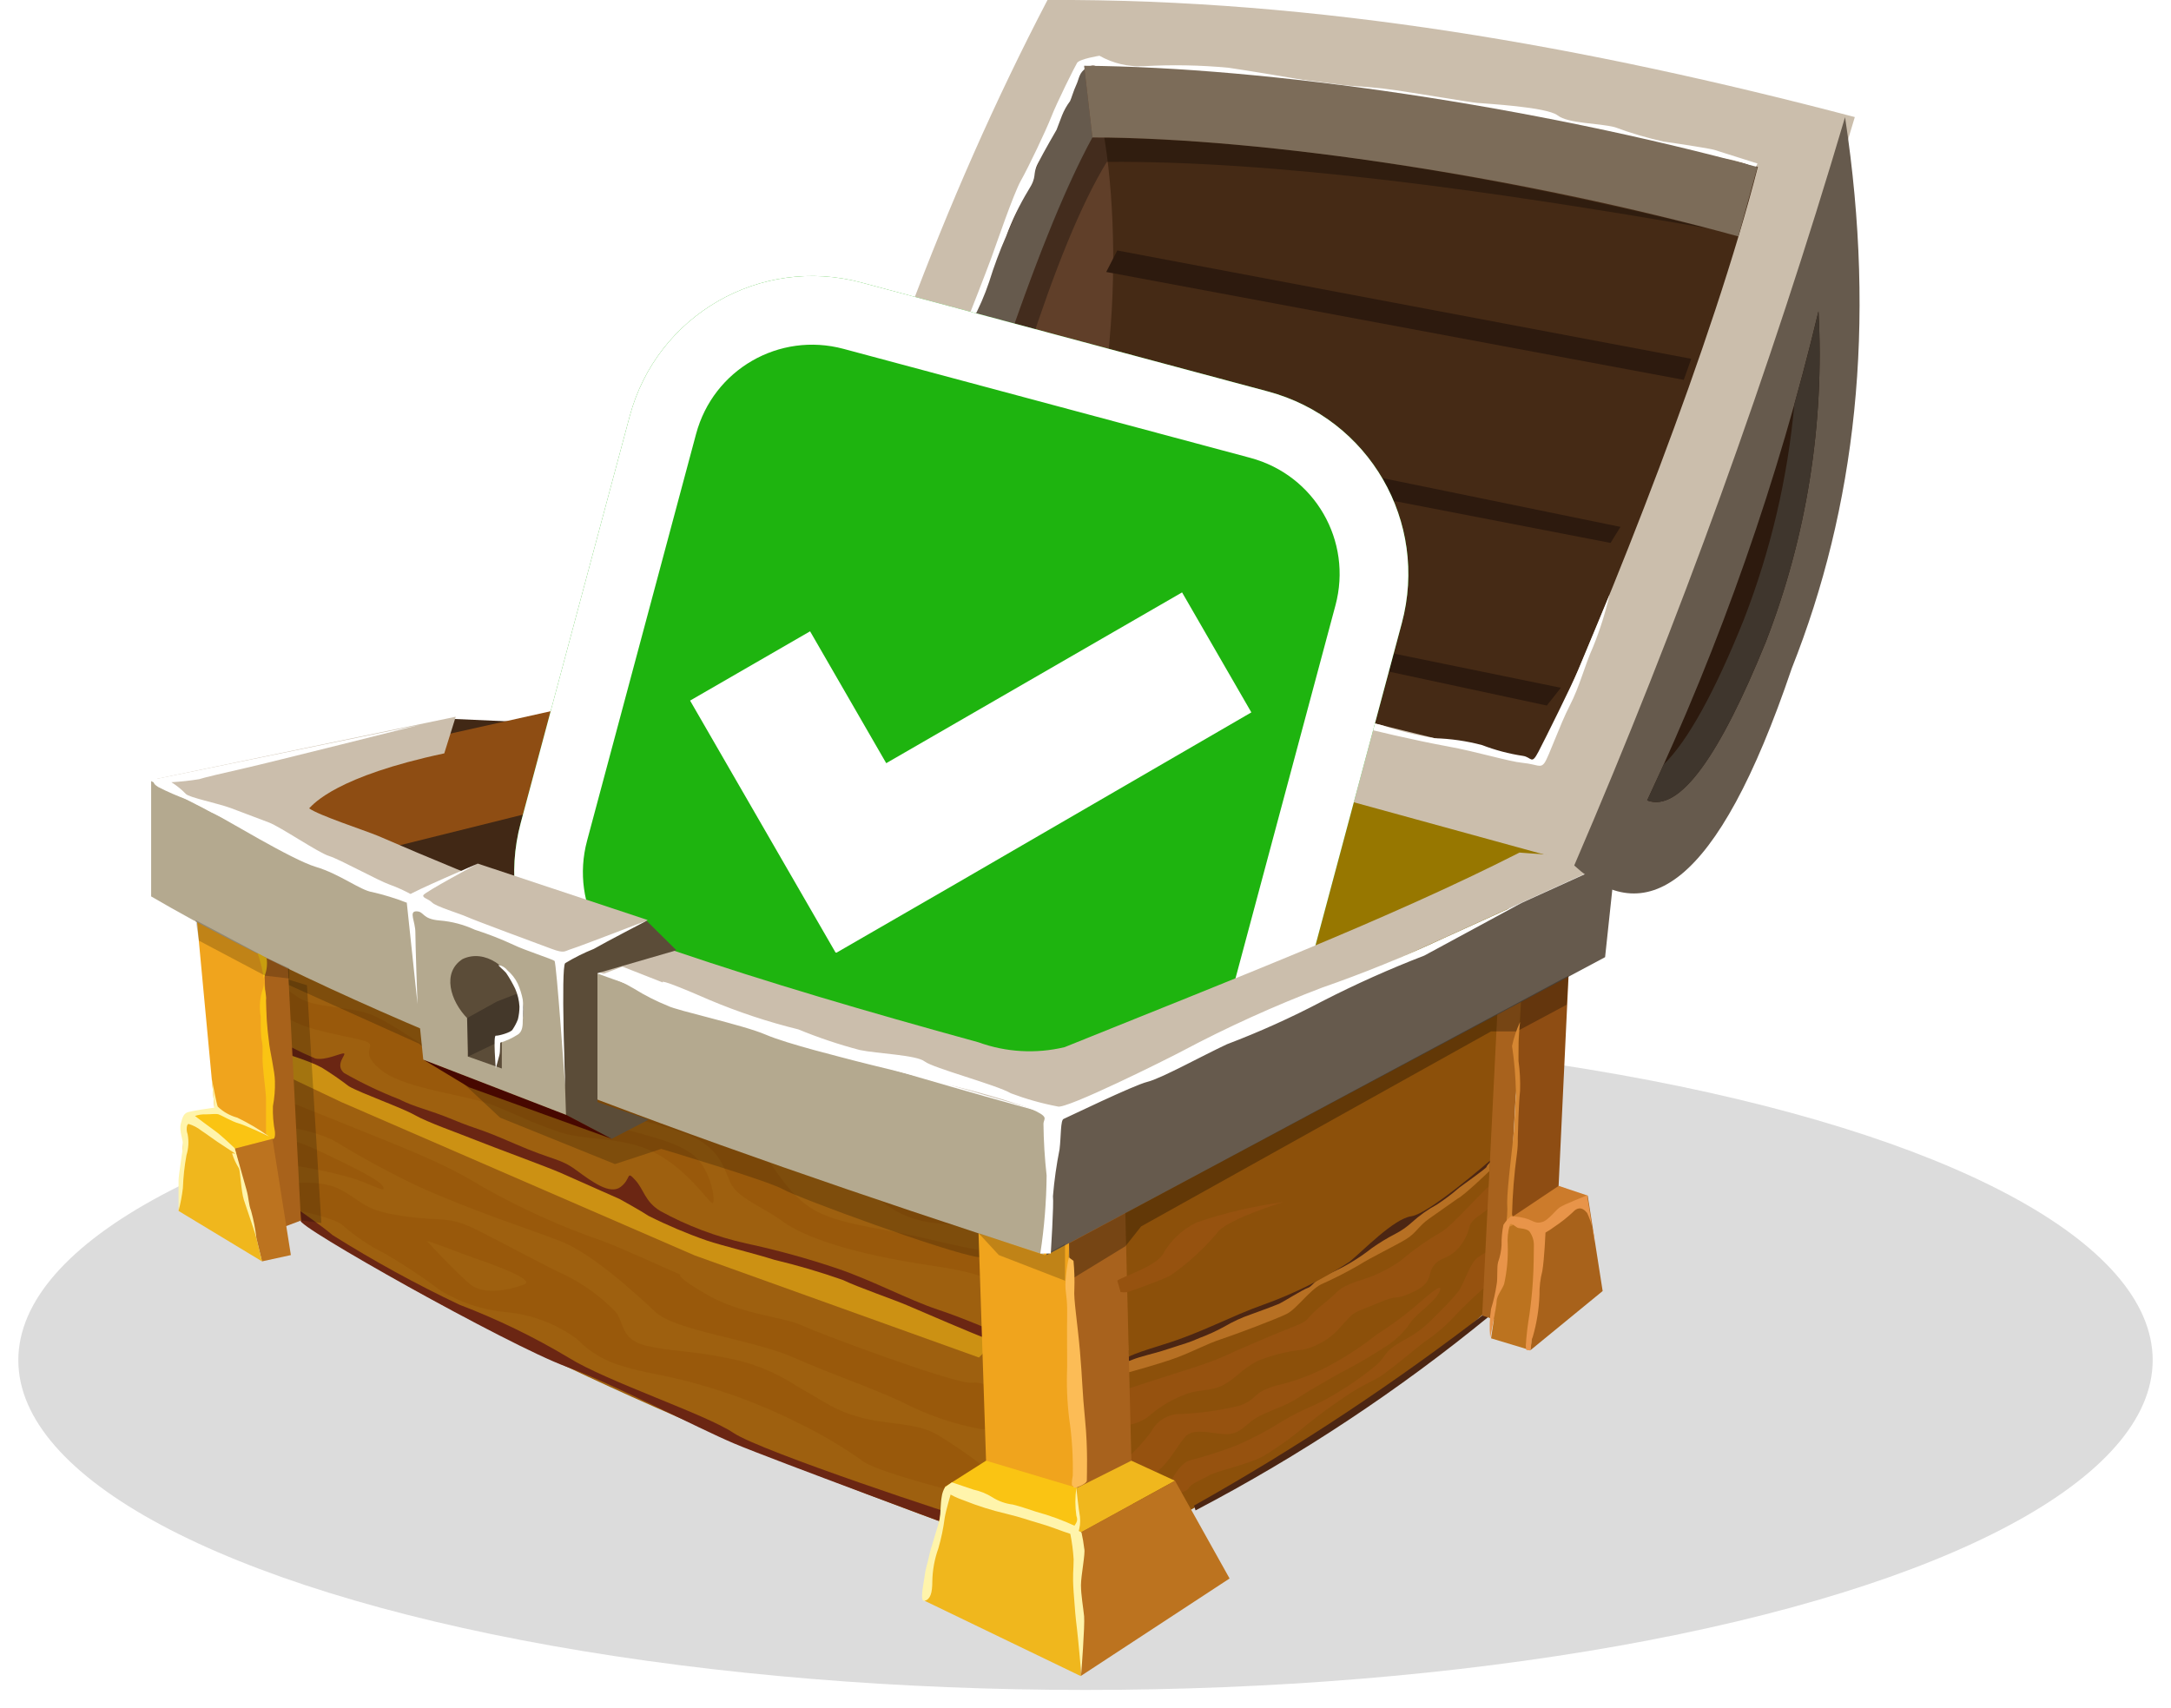<svg width="474" height="373" viewBox="0 0 474 373" fill="none" xmlns="http://www.w3.org/2000/svg">
<g filter="url(#filter0_d)">
<ellipse cx="237" cy="293" rx="233" ry="72" fill="#030303" fill-opacity="0.14"/>
</g>
<g clip-path="url(#clip0)">
<path d="M205.438 133.098C208.041 133.442 343.17 171.581 341.947 175.805C340.724 180.029 336.491 194.139 324.86 202.024C313.228 209.908 245.287 245.826 236.509 245.826C227.73 245.826 164.68 222.548 157.814 216.729C150.948 210.909 126.211 183.251 135.083 174.553C143.956 165.856 205.438 133.098 205.438 133.098Z" fill="#977700"/>
<path d="M323.7 287.06C306.425 302.704 279.807 319.317 247.294 336.525L241.808 283.337V254.458L335.614 207.527L323.7 287.06Z" fill="#8C500A"/>
<path d="M261.026 329.799C283.86 317.842 305.407 303.584 325.33 287.248V285.934C304.871 301.761 283.274 316.067 260.713 328.735L261.026 329.799Z" fill="#4C2613"/>
<path d="M159.005 149.305C159.005 149.305 151.449 150.275 146.464 150.806C140.847 151.843 135.29 153.18 129.816 154.811C125.427 155.875 118.498 156.751 114.14 158.253C109.782 159.755 104.577 161.382 100.909 162.164C97.241 162.946 89.089 165.824 83.76 167.076C78.43 168.327 73.695 170.205 71.595 170.549C69.49 171.022 67.491 171.882 65.701 173.083C65.501 173.385 65.394 173.738 65.394 174.1C65.394 174.461 65.501 174.815 65.701 175.117C66.077 175.805 68.648 176.65 68.648 176.65C68.648 176.65 67.111 174.929 67.55 174.147C67.989 173.365 68.867 172.833 72.034 171.425C75.388 170.313 78.8 169.384 82.255 168.64C85.578 167.577 93.73 165.512 95.485 165.042C98.66 164.547 101.801 163.857 104.891 162.977C106.992 162.164 112.855 160.349 115.237 159.849C117.62 159.348 129.848 157.596 131.603 156.97C133.359 156.344 138.187 154.936 140.445 154.342C142.702 153.748 148.157 152.152 149.035 151.808C149.913 151.464 159.005 149.305 159.005 149.305Z" fill="#F0A41D"/>
<path d="M325.205 255.681L325.424 251.051C325.424 251.051 317.147 256.651 315.392 257.308C313.636 257.965 311.034 260.625 309.278 261C306.809 261.175 304.44 262.043 302.443 263.503C299.998 265.568 300.343 267.164 295.796 269.166C292.523 270.475 289.374 272.077 286.391 273.953C283.255 275.862 282.879 275.956 278.835 278.177C276.582 279.645 274.174 280.863 271.655 281.806C266.3 283.772 261.066 286.049 255.979 288.627C252.866 290.511 249.641 292.203 246.322 293.696V299.671C246.322 299.671 253.533 297.732 257.202 296.324C260.87 294.916 263.472 293.445 266.607 292.413C269.743 291.38 278.866 287.939 280.967 286.875C283.067 285.811 285.952 281.681 288.46 280.43C291.293 279.172 294.056 277.762 296.737 276.206C299.182 274.641 304.606 272.013 306.895 270.637C309.184 269.26 309.686 267.758 311.974 266.131L318.245 261.72C319.781 260.938 325.205 255.681 325.205 255.681Z" fill="#B77023"/>
<path d="M246.385 295.886C246.341 296.187 246.341 296.493 246.385 296.793C246.385 297.513 246.385 297.075 248.8 296.355C251.214 295.636 252.781 295.323 255.666 294.353C258.55 293.383 259.397 293.258 261.936 292.132C263.792 291.441 265.595 290.615 267.329 289.66C269.188 288.569 271.152 287.668 273.192 286.969C275.418 286.187 278.553 284.998 279.274 284.685C279.995 284.372 284.479 281.556 285.545 281.212C286.611 280.868 287.269 279.053 290.247 278.084C293.556 276.642 296.665 274.781 299.496 272.546C301.136 271.386 302.854 270.34 304.638 269.417C305.945 268.744 307.157 267.903 308.244 266.914C309.898 265.405 311.73 264.102 313.699 263.034C315.425 261.91 317.07 260.666 318.621 259.311C319.75 258.466 324.578 255.056 324.578 254.774C324.578 254.493 325.362 253.773 325.362 253.773V250.645C324.75 251.366 324.204 252.14 323.732 252.96C323.464 253.628 322.947 254.166 322.29 254.462C321.349 254.931 320.91 256.151 320.032 256.808C318.993 257.387 317.856 257.769 316.678 257.935C316.489 257.935 315.706 257.09 315.706 257.09C315.706 257.09 315.392 258.341 315.11 259.311C314.828 260.281 315.831 259.843 314.326 261.095C312.821 262.346 310.846 262.784 310.25 263.598C309.655 264.411 308.338 264.755 305.798 265.788C304.189 266.251 302.722 267.112 301.534 268.291C300.406 269.417 300.28 269.417 299.34 270.324C298.595 271.211 297.649 271.908 296.581 272.358C295.571 272.786 294.521 273.111 293.445 273.328C292.174 273.591 291.052 274.33 290.31 275.393C289.764 276.113 289.132 276.764 288.429 277.333C288.021 277.52 285.607 278.709 284.761 279.054C283.614 279.159 282.457 279.063 281.343 278.772C281.343 278.772 281.751 278.49 281.343 279.617C280.984 280.39 280.407 281.043 279.682 281.494C278.294 282.74 276.744 283.793 275.073 284.623C273.443 285.217 271.028 285.655 269.367 286.312C267.663 286.94 266.066 287.826 264.632 288.94C263.19 290.129 261.027 290.254 259.992 290.849C258.43 291.475 256.827 291.997 255.195 292.413C254.474 292.695 248.549 293.915 248.361 294.134C247.66 294.447 246.937 294.709 246.197 294.916L246.385 295.886Z" fill="#4C2613"/>
<path d="M246.636 303.111C251.025 301.641 256.418 299.982 260.494 298.637C263.785 297.623 266.992 296.357 270.088 294.851C275.324 292.599 278.898 291.034 282.629 289.595C286.36 288.156 284.729 288.031 288.899 284.745C293.069 281.46 291.407 281.617 296.267 279.771C299.624 278.842 302.803 277.362 305.673 275.39C308.414 273.044 311.363 270.949 314.483 269.133C317.116 267.85 325.613 257.65 325.707 258.871C325.571 260.429 325.33 261.976 324.986 263.501C324.986 264.565 321.851 265.472 320.91 267.569C320.453 269.716 319.361 271.678 317.775 273.2C315.674 275.046 314.483 274.514 313.041 276.329C311.598 278.144 313.041 280.115 308.306 282.211C303.572 284.307 306.331 282.211 300.688 284.589C295.044 286.967 296.079 286.028 292.944 289.439C290.809 292.077 287.851 293.927 284.541 294.695C281.059 295.039 277.647 295.893 274.414 297.229C270.997 299.106 269.806 300.921 267.203 302.36C264.601 303.799 261.403 303.424 259.177 304.331C256.309 305.346 253.645 306.861 251.308 308.805C249.176 310.902 245.257 311.559 245.037 311.027C245.39 308.355 245.925 305.711 246.636 303.111Z" fill="#96520F"/>
<path d="M245.508 318.944C247.641 317.052 249.584 314.957 251.308 312.687C251.911 311.475 252.848 310.46 254.008 309.762C255.169 309.064 256.506 308.711 257.861 308.744C262.207 308.56 266.524 307.942 270.747 306.898C274.697 305.459 273.223 304.145 278.491 302.581C282.731 301.622 286.815 300.074 290.624 297.982C294.166 296.055 297.533 293.826 300.688 291.317C303.344 289.648 305.889 287.808 308.307 285.811C310.815 283.714 315.267 279.553 314.358 281.869C313.449 284.184 309.749 286.405 308.087 288.595C306.621 290.822 304.684 292.702 302.412 294.102C299.22 296.176 295.923 298.087 292.536 299.828C289.652 301.454 285.733 303.676 283.131 305.397C280.528 307.117 276.296 308.275 274.07 309.714C271.844 311.154 270.935 312.843 268.364 313.125C265.793 313.406 260.933 311.56 258.958 313.531C256.983 315.503 254.882 320.602 250.681 322.573C246.48 324.545 245.508 318.944 245.508 318.944Z" fill="#96520F"/>
<path d="M253.126 326.89C254.976 325.388 256.794 319.976 259.553 318.943C263.127 318.022 266.645 316.894 270.088 315.564C273.522 314.072 276.834 312.314 279.995 310.308C285.2 307.179 287.018 307.179 291.689 304.269C294.816 302.433 297.783 300.34 300.562 298.012C302.914 295.916 301.754 295.384 306.206 292.787C308.938 291.411 311.394 289.545 313.448 287.28C315.17 285.658 316.793 283.934 318.308 282.118C319.781 280.147 320.847 275.861 322.666 274.546C324.484 273.232 325.801 272.763 325.801 274.046C325.801 275.329 326.208 279.333 324.798 280.522C323.387 281.711 319.468 285.278 317.493 287.499C315.495 289.631 313.254 291.521 310.814 293.131C305.767 297.23 304.105 298.575 302.004 300.108C299.904 301.641 297.929 302.048 293.727 304.926C289.526 307.805 289.15 308.055 285.2 311.184C282.255 313.699 279.109 315.97 275.794 317.973C272.376 319.819 265.824 321.102 263.974 322.166C262.124 323.23 260.024 323.918 259.491 325.013C258.958 326.108 253.126 326.89 253.126 326.89Z" fill="#96520F"/>
<path d="M244.128 273.327C246.448 271.388 249.521 267.821 253.346 264.817C256.868 261.865 260.937 259.632 265.322 258.247C271.217 256.151 274.195 255.9 281.971 253.022C289.746 250.143 289.683 250.519 294.512 247.265C298.754 244.256 302.645 240.782 306.112 236.909C309.592 233.217 317.806 230.464 319.029 229.807C321.517 228.767 324.204 228.287 326.899 228.399C327.011 230.163 326.864 231.934 326.46 233.655C324.239 235.742 321.905 237.706 319.468 239.537C315.517 242.419 311.062 244.541 306.331 245.794C303.069 246.544 299.91 247.69 296.926 249.205C294.292 250.644 296.267 249.862 291.596 252.74C286.924 255.619 286.423 256.933 281.814 258.09C277.205 259.248 273.788 259.561 270.245 260.468C267.086 261.033 264.089 262.283 261.466 264.129C258.707 266.225 258.519 266.194 254.569 269.104C251.275 271.269 247.74 273.043 244.034 274.391L244.128 273.327Z" fill="#96520F"/>
<path d="M245.508 285.936C249.322 285.184 253.028 283.965 256.544 282.307C259.303 280.43 266.326 277.082 268.458 274.047C270.59 271.012 270.464 269.542 275.324 266.789C280.183 264.035 281.594 264.286 286.297 261.814C290.33 259.904 294.067 257.428 297.396 254.461C300.105 251.934 303.493 250.249 307.147 249.612C311.933 248.428 316.555 246.663 320.91 244.355C322.635 242.916 326.993 237.816 326.993 237.816C327.353 239.676 327.353 241.588 326.993 243.448C326.303 245.012 324.202 245.012 318.684 248.298C313.31 251.329 307.785 254.086 302.13 256.558C299.654 257.102 297.324 258.169 295.295 259.686C292.335 262.639 288.928 265.109 285.2 267.008C281.375 268.447 280.591 267.414 277.957 270.293C275.033 273.44 271.89 276.377 268.552 279.084C266.398 281.188 263.935 282.95 261.247 284.309C258.322 285.691 255.251 286.741 252.092 287.438C249.301 288.22 244.943 289.66 244.943 289.66L245.508 285.936Z" fill="#96520F"/>
<path d="M279.995 273.325C280.998 272.668 285.67 270.196 290.624 267.818C293.667 266.709 296.399 264.884 298.587 262.499C300.562 260.372 298.869 260.215 306.864 257.087C311.823 255.23 316.616 252.959 321.192 250.297C323.167 249.171 326.898 246.605 326.898 246.605C326.898 246.605 327.619 248.264 326.898 248.639L322.634 251.142C321.318 251.924 318.151 254.552 316.05 255.867C313.95 257.181 309.78 257.619 305.83 260.028C303.226 261.184 300.823 262.747 298.713 264.658C296.866 267.109 294.457 269.083 291.69 270.415C287.925 271.857 283.997 272.834 279.995 273.325Z" fill="#96520F"/>
<path d="M182.99 160.755L184.558 245.418L68.93 214.068L51.278 176.868L98.119 156.938L182.99 160.755Z" fill="#412815"/>
<path d="M184.557 143.295L182.99 160.753L78.116 186.847L60.37 178.587L62.816 168.106L180.607 141.824L184.557 143.295Z" fill="#8E4D13"/>
<path d="M61.405 263.502C97.962 289.533 153.142 312.341 211.708 334.587L224.249 290.503L220.393 250.298L46.92 183.719V221.952L61.405 263.502Z" fill="#9E600F"/>
<path d="M237.512 13L394.275 34.901L340.975 182.265C340.975 182.265 190.891 142.029 190.484 141.967C190.076 141.904 184.715 133.237 184.715 133.237C184.715 133.237 209.797 69.317 210.988 62.059C212.18 54.8 237.512 13 237.512 13Z" fill="#452A15"/>
<path d="M404.966 25.562C405.321 26.25 405.506 27.011 405.506 27.784C405.506 28.557 405.321 29.318 404.966 30.005C403.869 32.946 401.831 35.825 401.298 37.639C400.803 41.963 400.018 46.249 398.947 50.467C397.128 56.224 392.676 68.551 391.328 73.808C389.98 79.064 383.866 93.863 382.925 96.992C381.985 100.12 377.533 111.54 376.655 114.294C375.777 117.047 366.026 142.64 365.243 145.112C364.459 147.583 364.051 152.715 361.825 155.749C359.599 158.784 356.966 168.984 354.708 172.895C352.451 176.806 347.372 188.038 347.09 189.07C346.807 190.103 345.93 191.042 344.832 190.072C343.735 189.102 344.832 188.257 345.271 186.036C346.717 180.955 348.562 175.996 350.789 171.205C353.015 166.231 357.938 157.564 359.662 152.433C361.386 147.302 362.985 143.641 364.427 138.666C366.107 133.61 368.204 128.702 370.698 123.993C372.14 121.239 379.1 105.627 379.884 99.745C381.101 94.495 382.998 89.425 385.528 84.664C386.437 82.287 394.933 56.506 395.78 53.846C396.88 50.741 397.668 47.534 398.131 44.272C398.664 40.08 401.956 33.916 402.207 32.07C402.916 29.818 403.84 27.639 404.966 25.562Z" fill="white"/>
<path d="M236.103 106.188C246.198 75.245 244.286 30.316 236.792 14.297L221.743 63.168L196.348 132.438L216.445 137.382C222.809 132.72 231.149 118.265 236.103 106.188Z" fill="#603F29"/>
<path d="M237.388 91.172L353.8 115.044L351.636 118.548L234.033 95.771L237.388 91.172Z" fill="#2D1A0E"/>
<path d="M219.516 125.336L340.787 150.178L337.715 154.058L218.857 128.496L219.516 125.336Z" fill="#2D1A0E"/>
<path d="M228.703 -0.001C205.847 43.801 188.572 91.483 174.934 142.044L345.836 188.975C368.751 135.712 388.495 81.146 404.966 25.561C346.306 10.136 287.583 -0.314 228.703 -0.001ZM335.646 166.698L190.328 130.968C202.304 92.735 221.743 42.988 236.792 14.297C283.821 14.297 338.092 25.404 383.803 36.418C374.116 74.369 352.169 130.155 335.646 166.698Z" fill="#CBBEAC"/>
<path d="M201.519 133.721C212.242 97.709 225.347 54.595 238.515 30.003L236.696 14.359C218.345 52.019 202.845 90.998 190.326 130.967L201.519 133.721Z" fill="#665A4D"/>
<path opacity="0.3" d="M201.52 133.722C214.499 90.107 227.197 50.497 238.515 30.004C281.28 30.505 326.71 38.452 373.331 49.934C324.014 41.361 278.051 35.072 241.651 35.354C230.082 54.283 218.889 92.86 207.727 135.286L201.52 133.722Z" fill="black"/>
<path d="M190.327 130.97C190.327 130.97 188.603 131.533 190.327 125.338C192.051 119.143 197.538 102.749 199.262 97.493C200.987 92.236 208.668 75.998 210.142 72.463C211.615 68.927 215.378 59.197 216.412 56.381C217.447 53.565 221.303 42.239 222.902 39.423C224.501 36.607 228.326 28.598 229.549 25.469C230.772 22.34 234.628 14.612 235.161 13.736C235.694 12.86 240.052 12.172 240.052 12.172C242.978 13.828 246.317 14.62 249.677 14.456C255.874 14.098 262.09 14.213 268.269 14.8C271.937 15.332 282.284 17.021 287.081 17.929C291.878 18.836 297.427 18.617 304.607 19.681C311.786 20.745 320.565 22.278 322.478 22.465C324.39 22.653 337.683 23.341 340.066 25.187C342.449 27.033 349.096 26.846 352.607 27.784C356.063 29.07 359.604 30.116 363.204 30.913C367.406 31.508 373.519 32.477 374.303 32.728L383.709 35.7L383.27 36.67C380.602 35.37 377.705 34.605 374.742 34.417C369.626 34.513 364.516 34.041 359.505 33.009C355.622 31.397 351.603 30.13 347.497 29.224C344.458 28.748 341.452 28.079 338.499 27.221C334.982 26.012 331.376 25.08 327.713 24.436C323.324 23.905 318.935 24.249 312.037 23.029C306.023 22.074 299.964 21.426 293.884 21.089C291.031 21.089 279.462 18.492 274.728 17.616C270.603 16.649 266.411 16 262.187 15.676C258.738 15.645 251.119 15.332 248.329 15.332C245.539 15.332 240.271 14.456 239.55 14.456C238.829 14.456 238.766 13.893 237.168 14.863C235.569 15.832 235.6 17.24 235.004 18.492C234.408 19.743 233.875 21.621 233.625 22.09C232.903 23.051 232.313 24.103 231.869 25.219L230.678 28.348C230.678 28.348 227.919 33.072 226.602 35.7C225.285 38.328 226.602 38.297 224.501 41.582C222.579 44.76 220.963 48.112 219.673 51.594C218.252 54.827 217.016 58.139 215.973 61.512C214.989 64.45 213.752 67.298 212.274 70.022C210.831 73.307 209.138 77.907 208.355 80.003C207.571 82.099 207.038 82.224 205.972 85.76C204.906 89.295 205.972 88.263 204.53 92.831C203.794 96.109 202.601 99.269 200.987 102.217C199.576 105.731 198.526 109.379 197.852 113.105C197.542 115.388 196.739 117.576 195.5 119.519C193.876 121.704 192.879 124.289 192.616 126.997C192.443 128.502 192.063 129.975 191.487 131.377L190.327 130.97Z" fill="white"/>
<path d="M287.457 154.842L301.597 158.315C305.393 159.576 309.282 160.538 313.229 161.194C316.735 161.291 320.217 161.795 323.606 162.696C326.47 163.798 329.445 164.585 332.479 165.042C334.454 165.324 334.329 167.138 335.897 164.135C337.464 161.131 343.264 149.43 344.581 146.27C345.898 143.11 351.416 129.844 351.416 129.844C350.53 133.718 349.334 137.516 347.842 141.201C345.898 145.519 344.957 149.743 342.731 154.06C340.505 158.378 338.123 165.324 337.213 166.575C336.304 167.827 335.646 166.888 332.479 166.575C329.313 166.262 322.509 164.135 315.925 162.946C309.341 161.757 298.211 159.16 296.612 158.628C295.013 158.096 287.457 154.842 287.457 154.842Z" fill="white"/>
<path d="M243.94 54.691L369.255 78.345L367.625 82.944L241.525 59.385L243.94 54.691Z" fill="#2D1A0E"/>
<g clip-path="url(#clip1)">
<path d="M142.895 230.27L231.686 254.061C253.781 259.982 276.349 246.952 282.27 224.856L306.061 136.065C311.982 113.97 298.952 91.402 276.856 85.481L188.065 61.69C165.97 55.769 143.402 68.799 137.481 90.895L113.69 179.686C107.769 201.781 120.799 224.349 142.895 230.27Z" fill="#1EB40F"/>
<path d="M233.627 246.817L144.836 223.025C126.741 218.177 116.086 199.721 120.934 181.627L144.726 92.836C149.574 74.741 168.03 64.086 186.124 68.934L274.915 92.726C293.01 97.574 303.665 116.03 298.817 134.124L275.025 222.915C270.177 241.01 251.721 251.665 233.627 246.817Z" stroke="white" stroke-width="15"/>
<path d="M193.492 166.642L176.868 137.848L150.668 152.975L182.419 207.969L182.623 208.024L208.823 192.897L273.211 155.55L258.084 129.35L193.492 166.642Z" fill="white"/>
</g>
<path d="M99.5 156.5L34.285 170.048C81.878 196.861 150.038 220.952 230.269 243.448L352.795 187.725L331.757 186.161C303.132 200.709 269.052 213.85 232.433 228.649C226.193 230.14 219.652 229.77 213.621 227.585C163.907 213.917 129.817 202.956 82.5 182.5C79.365 181.217 69.5 178 67.5 176.5C68.5 175.5 73.5 169.5 97 164.5L99.5 156.5Z" fill="#CBBEAC"/>
<path d="M246.385 296.417C246.385 296.417 245.35 296.23 253.91 293.602C262.469 290.973 268.802 287.344 275.856 284.872C282.479 282.503 288.795 279.352 294.668 275.486C297.646 273.077 304.293 266.1 308.149 265.568C312.006 265.036 325.425 253.335 325.425 253.335L326.992 221.703L245.695 264.88L246.385 296.417Z" fill="#8C500A"/>
<path d="M216.6 291.161C157.52 274.771 100.563 251.545 46.89 221.953L61.406 263.503C99.562 289.409 151.764 312.874 211.709 334.588L216.6 291.161Z" fill="#9E600F"/>
<path d="M46.92 218.355L219.797 290.129L213.746 296.418L151.637 274.11L74.573 240.663L46.92 227.554V218.355Z" fill="#CC9113"/>
<path d="M46.356 185.41V219.482C46.356 219.482 50.871 221.766 52.094 222.611C53.317 223.456 56.734 225.333 58.364 226.272C59.995 227.21 62.848 229.4 64.227 229.87C65.875 230.647 67.571 231.316 69.306 231.872C71.103 232.54 72.723 233.61 74.041 235.001C75.358 235.971 88.337 241.258 89.215 241.728L110.127 250.3C110.127 250.3 123.327 255.15 123.609 255.463C123.891 255.776 131.102 259.937 131.102 259.937C131.102 259.937 138.219 262.189 138.595 262.346L149.537 268.04L159.507 271.357L169.572 273.985L184.997 278.866L208.543 288.252L217.948 292.006C217.846 287.19 218.056 282.372 218.575 277.583C219.359 273.14 219.547 250.05 219.547 250.05L46.356 185.41Z" fill="#9E600F"/>
<path d="M46.889 218.355C46.889 218.355 55.291 224.05 58.709 225.896C61.944 227.895 65.33 229.642 68.835 231.121C71.061 231.653 74.51 229.838 75.106 230.026C75.701 230.213 73.005 232.435 75.106 234.281C78.983 236.491 83.018 238.415 87.177 240.038C90.845 241.884 93.228 242.134 98.996 244.512C104.765 246.89 103.981 246.076 112.384 249.737C120.786 253.397 122.197 252.865 125.709 255.431C129.22 257.997 133.171 260.969 135.522 259.154C137.873 257.34 136.682 255.494 138.657 257.621C140.632 259.749 140.726 262.314 144.144 264.411C150.044 267.66 156.378 270.051 162.955 271.513C169.712 272.967 176.38 274.805 182.927 277.019C190.545 279.616 198.415 283.84 204.717 285.936C211.019 288.033 218.167 291.224 218.167 291.224L222.588 289.597L220.581 292.507C218.575 292.464 216.575 292.286 214.593 291.975C213.339 291.568 200.954 286.28 198.164 285.06C195.374 283.84 187.661 281.212 183.961 279.46C179.076 277.745 174.106 276.282 169.069 275.08C164.711 273.703 157.531 271.951 154.365 270.887C149.988 269.362 145.715 267.554 141.573 265.474C140.005 264.411 135.302 261.814 135.302 261.814C135.302 261.814 125.897 257.621 122.542 256.151C119.187 254.68 108.089 250.644 103.887 248.955C99.686 247.265 93.51 245.137 90.5 243.448C87.49 241.758 78.805 238.724 76.172 237.19C74.276 235.737 72.309 234.38 70.278 233.123C67.142 231.402 61.718 229.994 60.684 229.431C59.649 228.868 50.964 223.549 50.181 223.174C49.397 222.798 46.011 221.109 46.011 221.109L46.889 218.355Z" fill="#6B2613"/>
<path opacity="0.3" d="M52.125 236.969C52.125 236.969 54.947 237.156 71.846 244.04C88.745 250.923 96.018 253.426 105.487 259.214C113.865 263.948 122.659 267.906 131.76 271.041C134.112 271.823 148.565 278.331 148.565 278.331C148.565 278.331 147.248 278.644 154.616 282.836C161.984 287.029 171.17 287.561 175.089 289.406C179.008 291.252 208.856 302.359 212.148 301.921C215.44 301.483 220.111 304.8 219.516 306.927C218.92 309.055 217.635 312.215 214.248 312.059C208.203 310.957 202.358 308.953 196.911 306.114C189.543 302.704 182.206 300.357 173.271 296.415C164.335 292.473 147.499 290.627 143.047 286.434C138.595 282.242 129.127 273.606 122.292 270.978C115.457 268.35 103.104 264.377 91.535 259.152C85.085 256.091 78.806 252.686 72.724 248.952C69.243 247.353 65.507 246.378 61.688 246.073C58.294 245.257 55.29 243.288 53.191 240.504L52.125 236.969Z" fill="#8E4A00"/>
<path opacity="0.3" d="M56.232 248.734C60.559 248.421 62.503 247.889 70.278 251.581C78.054 255.273 83.133 257.838 83.666 259.153C84.199 260.467 82.349 259.153 77.395 257.4C72.492 255.959 67.48 254.913 62.409 254.272C60.885 254.176 59.356 254.176 57.831 254.272L56.232 248.734Z" fill="#8E4A00"/>
<path opacity="0.3" d="M204.53 313.186C199.795 310.558 193.744 311.09 187.976 309.525C182.207 307.961 180.608 306.396 174.055 302.704C169.313 299.571 163.978 297.442 158.379 296.447C150.76 294.883 146.559 295.133 141.041 293.819C135.523 292.505 136.307 288.844 134.426 286.466C131.185 283.104 127.374 280.34 123.17 278.3C119.502 276.673 111.099 272.043 104.359 268.664C97.618 265.285 96.74 266.818 88.055 265.535C79.371 264.252 79.653 262.657 74.386 259.778C69.118 256.9 59.964 258.902 59.775 259.215L61.594 263.564C61.594 263.564 73.351 265.785 74.919 267.631C77.651 270.03 80.686 272.06 83.948 273.67C88.194 276.133 92.288 278.85 96.207 281.804C100.511 284.426 105.358 286.032 110.378 286.498C116.054 286.995 121.48 289.053 126.054 292.442C128.755 295.249 132.169 297.271 135.93 298.293C140.821 299.889 145.336 300.139 153.394 302.517C160.738 304.637 167.866 307.445 174.682 310.902C179.511 313.258 184.136 316.011 188.509 319.13C192.177 321.727 212.587 326.733 212.587 326.733L215.534 320.82C212.025 318.055 208.35 315.505 204.53 313.186ZM114.517 280.428C111.883 281.46 105.832 283.025 102.666 280.428C99.499 277.831 93.26 271.042 93.26 271.042C94.044 271.042 99.812 273.388 103.23 274.577C106.647 275.766 117.025 279.364 114.517 280.428Z" fill="#8E4A00"/>
<path opacity="0.3" d="M46.451 213.285C46.451 213.285 59.745 220.888 64.604 223.265C69.464 225.643 79.214 226.676 80.5 227.708C81.785 228.741 78.337 230.055 83.635 233.966C88.934 237.877 102.196 239.097 107.965 241.443C113.733 243.79 114.799 244.572 121.383 246.95C127.967 249.328 135.837 247.982 142.923 251.674C150.008 255.366 154.492 262.156 155.464 262.687C156.435 263.219 155.464 255.085 151.011 251.925C146.559 248.765 140.508 247.982 132.733 245.386C125.456 243.242 118.384 240.457 111.601 237.063C105.331 233.59 100.816 232.526 94.765 229.366C88.714 226.206 87.429 224.673 82.224 222.045C77.02 219.417 68.272 220.481 64.479 217.321C58.523 213.491 52.311 210.073 45.887 207.09L46.451 213.285Z" fill="#8E4A00"/>
<path opacity="0.3" d="M222.65 284.869C218.073 282.304 221.333 278.956 203.839 276.422C186.344 273.888 175.621 270.164 171.013 266.785C166.404 263.406 161.011 261.654 159.444 258.181C157.876 254.708 157.092 250.266 149.191 247.387C141.291 244.509 127.401 241.881 122.667 238.72C117.933 235.56 110.471 231.9 106.27 228.396C102.069 224.891 83.759 217.664 83.759 217.664C83.759 217.664 100.125 221.325 103.981 223.671C107.837 226.018 109.687 226.8 119.94 229.929C130.192 233.057 139.096 238.032 146.715 240.942C154.333 243.852 160.133 241.442 165.369 249.577C170.605 257.712 173.772 262.687 179.823 265.221C185.874 267.755 193.743 268.35 203.462 270.727C213.182 273.105 221.616 274.263 221.616 274.263L222.65 284.869Z" fill="#8E4A00"/>
<path opacity="0.3" d="M46.89 198.081C48.99 198.613 71.062 206.998 77.615 209.876C86.931 213.765 96.506 217.006 106.271 219.576C123.076 224.581 126.744 224.832 138.846 230.589C150.948 236.346 157.25 236.095 164.336 239.975C171.422 243.855 167.816 244.042 178.507 251.301C189.198 258.56 192.961 265.474 203.213 266.945C209.056 267.72 214.939 268.159 220.833 268.259C220.833 268.259 214.249 260.343 213.716 259.31C213.183 258.278 194.904 254.273 187.192 248.673C179.479 243.072 171.171 239.287 158.285 233.248C145.399 227.21 125.459 220.733 118.875 217.917C112.291 215.101 108.09 213.725 88.933 208.531C69.777 203.337 64.604 198.738 64.604 198.738L50.401 195.609L46.89 198.081Z" fill="#8E4A00"/>
<path opacity="0.2" d="M58.522 213.034L91.504 227.896L101.945 237.282L109.187 244.04L134.269 254.177L144.364 250.861C144.364 250.861 167.816 257.869 170.951 259.684C174.087 261.498 206.975 273.575 213.528 274.483C220.081 275.39 229.518 258.151 229.518 258.151C229.518 258.151 87.209 201.833 82.914 201.145C78.618 200.457 58.615 197.578 58.615 197.578L58.522 213.034Z" fill="black"/>
<path d="M65.701 266.506C63.725 267.195 111.005 293.758 123.577 298.388C134.143 302.268 152.077 311.717 160.291 315.19C168.505 318.663 211.709 334.588 211.709 334.588C211.709 334.588 213.433 332.022 212.022 331.803C210.612 331.584 166.154 316.942 160.134 312.874C154.114 308.807 132.513 301.673 124.142 296.448C116.563 291.913 108.6 288.05 100.345 284.903C90.812 280.388 81.557 275.311 72.629 269.698C70.278 267.695 65.575 264.441 65.575 264.441L65.701 266.506Z" fill="#6B2613"/>
<path opacity="0.2" d="M67.017 215.131L70.153 267.037L65.857 266.505C65.857 266.505 60.528 252.895 60.528 251.3C60.528 249.704 60.183 213.035 60.183 213.035L67.017 215.131Z" fill="black"/>
<path d="M213.465 263.908L215.91 337.652L235.882 346.069L233.091 262.5L213.465 263.908Z" fill="#F0A41D"/>
<path d="M247.451 336.62L235.882 346.069L233.092 262.5L245.695 264.878L247.451 336.62Z" fill="#A8621D"/>
<path d="M215.284 318.941L206.474 324.542L235.506 334.867L235.161 324.886L215.284 318.941Z" fill="#FAC413"/>
<path d="M247.011 318.941L256.543 323.322L235.505 334.867L235.16 324.886L247.011 318.941Z" fill="#F0B71D"/>
<path d="M268.457 344.662L256.543 323.324L235.506 334.869L235.945 365.969L268.457 344.662Z" fill="#BC731F"/>
<path d="M206.473 324.543L201.896 349.542L235.944 365.967L235.505 334.868L206.473 324.543Z" fill="#F0B71D"/>
<path d="M342.731 207.527L339.439 277.017L329.062 283.305L332.479 211.72L342.731 207.527Z" fill="#8E4D13"/>
<path d="M327.368 212.255L323.605 287.25L328.152 288.721L332.478 211.723L327.368 212.255Z" fill="#A8621D"/>
<path d="M346.65 261.061L340.317 258.934L329.406 266.224L336.711 268.289L346.65 261.061Z" fill="#CC7B2B"/>
<path d="M349.911 281.9L346.65 261.062L336.962 268.29L334.141 294.822L349.911 281.9Z" fill="#A8621B"/>
<path d="M325.55 292.223L329.406 266.223L336.962 268.288L334.14 294.819L325.55 292.223Z" fill="#BC731F"/>
<path d="M42.155 192.043L48.457 259.342L60.371 268.103L57.204 198.895L42.155 192.043Z" fill="#F0A41D"/>
<path d="M62.471 203.588L65.701 266.507L60.026 268.634L57.204 198.895L62.471 203.588Z" fill="#A8621B"/>
<path d="M40.399 243.416L46.858 242.227L59.493 248.672L51.279 250.799L40.399 243.416Z" fill="#FAC413"/>
<path d="M63.506 274.046L59.493 248.672L51.278 250.799L57.204 275.423L63.506 274.046Z" fill="#BC731F"/>
<path d="M40.399 243.414L38.988 264.408L57.204 275.421L51.278 250.798L40.399 243.414Z" fill="#F0B71D"/>
<path d="M350.444 208.998L352.702 187.848L230.27 243.445L228.515 274.044L350.444 208.998Z" fill="#665A4D"/>
<path d="M33 170.547V195.733C79.402 222.828 149.694 248.609 227.887 273.952L229.329 243.353C151.544 222.14 84.042 197.798 33 170.547Z" fill="#B4A98F"/>
<path d="M147.687 207.496L141.009 200.895L122.26 209.248L123.483 243.414L133.515 248.67L141.604 244.478L130.443 240.63V212.502L147.687 207.496Z" fill="#5B4C38"/>
<path d="M104.327 188.57L141.417 200.898L122.48 209.251L88.808 196.142L104.327 188.57Z" fill="#CBBEAC"/>
<path d="M123.577 243.417L92.413 231.371L102.415 237.41L133.579 248.673L123.577 243.417Z" fill="#470800"/>
<path d="M88.808 196.141L92.413 231.37L123.577 243.416L122.48 209.25L88.808 196.141Z" fill="#B4A98F"/>
<path d="M102.132 230.681L109.563 233.31V226.145C114.203 225.363 114.579 218.949 113.325 216.759C111.319 211.096 105.832 207.153 101.004 209.406C96.458 212.316 98.245 218.542 102.132 222.453V230.681Z" fill="#5B4C38"/>
<path d="M108.466 218.698L101.976 222.296L102.226 230.681L109.657 227.114V226.144C114.297 225.643 115.269 220.95 113.419 216.758L108.466 218.698Z" fill="#44382A"/>
<path opacity="0.2" d="M213.653 269.258L228.107 274.076L232.527 271.604V279.645L218.074 274.045L213.653 269.258Z" fill="black"/>
<path opacity="0.3" d="M233.186 279.771L245.727 272.106L249.144 267.788L325.55 225.206H331.162L342.041 219.387L342.449 213.035L233.436 271.48L233.186 279.771Z" fill="black"/>
<path d="M91.723 158.25L34.286 170.045L33.753 170.546C33.753 170.546 32.969 170.859 34.568 171.86C36.598 172.899 38.693 173.808 40.838 174.582C43.503 175.708 44.789 176.803 46.827 177.711C48.864 178.618 63.694 187.723 68.961 189.287C74.229 190.851 78.681 194.418 81.314 194.794C83.866 195.381 86.37 196.155 88.808 197.109L90.187 195.513C88.566 194.585 86.866 193.8 85.108 193.167C82.506 192.259 74.197 187.629 71.846 186.909C69.494 186.19 61.217 180.527 58.709 179.588C56.201 178.649 53.066 177.46 50.432 176.459C47.798 175.458 41.026 174.081 40.556 173.331C39.617 172.363 38.564 171.512 37.421 170.796C39.448 170.682 41.468 170.463 43.472 170.139C44.13 169.889 49.115 168.7 53.724 167.667C58.333 166.635 91.723 158.25 91.723 158.25Z" fill="white"/>
<path d="M135.898 211.064L144.74 214.537C144.74 214.537 143.047 213.16 154.866 218.322C161.165 220.979 167.665 223.135 174.305 224.768C178.672 226.567 183.155 228.072 187.724 229.273C191.392 230.055 200.077 230.337 201.895 231.776C203.714 233.215 217.571 236.876 220.707 238.722C224.024 239.974 227.444 240.937 230.927 241.6C232.589 242.351 255.1 231.119 258.016 229.555C267.918 224.296 278.137 219.656 288.616 215.663C297.649 212.525 306.512 208.922 315.171 204.869L332.415 197.047L310.97 208.655C303.367 211.583 295.926 214.915 288.679 218.635C281.937 222.183 274.985 225.318 267.861 228.021C262.625 230.462 253.501 235.499 250.523 236.219C247.544 236.938 232.903 244.041 232.213 244.322C231.523 244.604 231.68 248.171 231.335 250.955C230.661 254.335 230.179 257.751 229.893 261.186C230.112 262.782 229.423 273.701 229.423 273.701H227.134C228 268.068 228.461 262.38 228.513 256.681C228.093 252.94 227.863 249.181 227.824 245.417C227.824 244.134 229.391 243.978 224.688 241.944C218.919 239.948 213.048 238.256 207.1 236.876C200.422 234.905 189.511 232.402 186.877 231.682C184.244 230.962 171.985 227.99 167.125 225.894C162.266 223.798 147.687 220.638 145.837 219.636C143.266 218.602 140.79 217.346 138.438 215.882C136.249 214.57 133.913 213.519 131.478 212.753L135.898 211.064Z" fill="white"/>
<path d="M233.342 274.547C233.005 276.22 232.775 277.913 232.652 279.615C232.464 282.15 233.06 282.744 232.997 286.968C232.934 291.192 232.997 293.225 232.997 298.513C232.838 302.263 232.985 306.019 233.436 309.745C234.052 313.887 234.314 318.074 234.22 322.26C233.875 323.856 234.063 324.732 234.22 324.45C234.377 324.169 234.22 324.794 234.565 324.857C234.91 324.92 237.355 324.012 237.292 323.23C237.292 321.885 237.543 316.409 236.916 310.121C236.289 303.832 236.32 301.11 235.787 295.009C235.254 288.908 234.377 283.558 234.565 281.555C234.641 279.468 234.578 277.377 234.377 275.298L233.342 274.547Z" fill="#FCBC56"/>
<path d="M207.821 323.668L212.555 325.264C213.987 325.569 215.356 326.12 216.6 326.891C217.962 327.766 219.506 328.323 221.115 328.518C223.497 329.143 222.964 329.049 226.194 330.082C229.275 330.92 232.276 332.03 235.16 333.398C235.443 333.851 235.605 334.368 235.631 334.9C235.631 334.9 235.631 335.495 233.655 334.9C231.68 334.306 229.705 333.398 226.727 332.554C223.748 331.709 223.591 331.49 219.672 330.52C216.552 329.793 213.492 328.831 210.517 327.641C209.066 327.146 207.678 326.485 206.379 325.67L206.567 324.575L207.821 323.668Z" fill="#FFF4AB"/>
<path d="M234.283 333.647C234.816 332.646 235.506 332.208 235.004 330.956C234.715 328.943 234.715 326.9 235.004 324.887C235.004 324.887 235.475 329.517 235.788 331.144C235.933 332.382 235.782 333.636 235.349 334.805L234.283 333.647Z" fill="#FFF4AB"/>
<path d="M233.656 334.774C234.039 336.653 234.291 338.555 234.409 340.468C234.409 343.003 234.127 343.597 234.409 347.633C234.691 351.669 234.848 353.296 235.13 355.58C235.412 357.864 236.07 365.436 236.07 365.436C236.07 365.436 236.886 354.861 236.697 352.921C236.509 350.981 236.008 348.228 236.008 346.131C236.008 344.035 237.011 339.123 236.729 338.153C236.593 336.975 236.394 335.806 236.133 334.649C235.851 334.242 234.409 334.148 234.409 334.148L233.656 334.774Z" fill="#FFF4AB"/>
<path d="M206.441 324.543C205.986 325.252 205.697 326.054 205.595 326.89C205.313 328.485 205.407 330.237 205.156 331.645C204.905 333.053 203.118 338.278 202.867 339.686C202.616 341.094 202.083 342.377 201.895 344.035C201.707 345.693 200.673 349.886 201.895 349.542C203.118 349.197 203.557 347.883 203.557 345.255C203.603 342.811 204.048 340.391 204.874 338.09C205.506 335.919 205.967 333.701 206.253 331.457C206.535 329.705 207.696 325.857 207.758 325.607C207.821 325.356 206.441 324.543 206.441 324.543Z" fill="#FFF4AB"/>
<path d="M104.327 188.57C104.327 188.57 89.748 194.828 89.278 195.454C88.98 195.933 88.817 196.485 88.808 197.049C88.808 197.049 91.19 219.482 91.159 219.232C91.128 218.982 90.689 205.966 90.689 203.588C90.689 201.21 89.184 198.958 90.94 198.989C92.695 199.02 92.068 200.679 96.019 200.991C98.656 201.207 101.235 201.885 103.637 202.994C106.535 203.924 109.373 205.032 112.134 206.31C114.423 207.437 120.63 209.439 121.069 209.814C121.508 210.19 123.389 237.347 123.389 237.066C123.389 236.784 122.449 211.379 123.389 210.315C125.39 209.103 127.487 208.056 129.66 207.186C131.917 205.872 141.417 200.929 141.417 200.929C141.417 200.929 126.493 206.686 124.832 207.186C123.17 207.687 123.327 208.25 120.442 207.186C117.558 206.123 103.543 200.929 101.976 200.209C100.408 199.49 95.235 197.957 94.357 197.08C93.479 196.204 92.256 196.111 92.413 195.485C92.57 194.859 104.327 188.57 104.327 188.57Z" fill="white"/>
<path d="M108.245 233.308C108.245 233.308 107.65 226.081 108.245 226.143C108.841 226.206 111.631 225.424 111.913 224.798C112.382 224.103 112.771 223.358 113.074 222.577C113.296 221.665 113.412 220.731 113.418 219.792C113.341 218.443 113.023 217.118 112.478 215.881C111.903 214.688 111.243 213.538 110.503 212.44C110.001 211.845 108.621 210.75 108.872 210.719C109.647 210.858 110.341 211.282 110.816 211.908C111.734 212.686 112.481 213.644 113.011 214.724C113.529 215.863 113.908 217.061 114.139 218.29C114.282 219.726 114.282 221.172 114.139 222.608C114.139 223.797 114.139 225.267 113.011 225.924C111.852 226.665 110.596 227.244 109.28 227.645C109.092 227.645 109.28 229.491 109.029 230.399C108.778 231.306 108.245 233.308 108.245 233.308Z" fill="white"/>
<path d="M56.232 208.094C56.232 208.094 58.27 213.819 57.392 215.916C56.728 217.857 56.566 219.934 56.922 221.954C56.922 224.301 56.922 226.178 57.204 227.523C57.486 228.869 57.204 230.214 57.392 232.717C57.581 235.22 58.082 238.63 58.082 240.038C58.082 241.446 58.082 247.985 58.082 247.985L59.493 248.674C59.493 248.674 60.183 248.955 60.026 247.109C59.675 245.275 59.528 243.407 59.587 241.54C59.928 239.746 60.075 237.921 60.026 236.096C60.026 234 58.866 229.275 58.709 227.367C58.313 224.379 58.103 221.37 58.082 218.356C58.302 216.979 57.079 214.163 57.8 213.037C58.265 211.811 58.405 210.485 58.208 209.189L56.232 208.094Z" fill="#FAC413"/>
<path opacity="0.2" d="M42.719 200.926L58.27 209.186L63.16 211.438V213.66L57.862 213.034L43.44 205.4L42.719 200.926Z" fill="black"/>
<path d="M38.988 264.409C38.988 264.409 38.988 258.778 38.988 257.683C38.988 256.588 39.898 251.175 39.96 250.08C40.023 248.985 39.082 246.951 39.459 245.418C39.835 243.885 40.117 243.259 40.838 242.915C41.559 242.571 46.826 241.851 46.826 241.851L46.231 235.594C46.231 235.594 47.328 241.257 47.547 241.632C48.743 242.78 50.21 243.608 51.811 244.041C54.248 245.212 56.578 246.594 58.772 248.171C58.772 248.171 53.567 245.668 52.125 245.293C50.683 244.917 48.331 243.509 47.736 243.322C47.14 243.134 46.043 243.322 44.914 243.322C44.115 243.291 43.318 243.408 42.562 243.666C42.562 243.666 46.105 246.357 47.14 247.076C48.175 247.796 51.247 250.706 51.247 250.706L53.787 259.685C54.382 261.781 54.226 262.814 54.821 264.378C55.356 266.317 55.744 268.294 55.981 270.291C55.981 270.041 53.912 264.034 53.254 262.032C52.595 260.029 52.47 255.274 52.125 255.023C51.512 254.046 51.028 252.995 50.683 251.894C50.683 251.519 52.783 252.771 49.523 250.674C46.262 248.578 45.541 247.89 43.942 246.857C43.124 246.204 42.187 245.715 41.183 245.418C40.775 245.418 40.587 246.669 40.964 247.639C41.258 249.17 41.171 250.749 40.713 252.239C40.28 254.616 40.018 257.02 39.929 259.435C39.728 261.112 39.414 262.774 38.988 264.409Z" fill="#FFF4AB"/>
<path d="M243.939 279.614C245.789 278.457 251.809 276.704 253.784 274.045C255.472 270.943 258.093 268.448 261.277 266.912C267.388 264.831 273.689 263.354 280.089 262.5C280.089 262.5 267.548 266.348 265.698 269.258C262.758 272.759 259.363 275.853 255.603 278.457C254.16 279.364 246.636 281.992 246.197 282.117C245.688 282.197 245.17 282.197 244.661 282.117L243.939 279.614Z" fill="#96520F"/>
<path d="M328.623 268.288C329.042 266.421 329.189 264.503 329.062 262.594C329.062 259.184 330.347 249.485 330.504 247.201C330.661 244.917 330.755 242.695 330.974 238.659C330.923 235.223 330.64 231.795 330.128 228.397C330.513 226.584 331.102 224.821 331.884 223.141C331.695 224.594 331.58 226.056 331.539 227.521C331.539 229.336 331.539 228.397 331.539 231.651C331.844 233.816 331.959 236.004 331.884 238.19C331.57 240.881 331.445 246.763 331.382 248.515C331.411 249.655 331.348 250.795 331.194 251.925C330.595 256.314 330.239 260.732 330.128 265.16C330.389 265.924 330.454 266.742 330.316 267.537C329.733 267.744 329.167 267.996 328.623 268.288Z" fill="#D68732"/>
<path d="M329.908 265.568C331.199 265.595 332.478 265.816 333.702 266.225C335.019 266.788 335.552 267.226 336.837 266.788C338.122 266.35 339.533 264.348 340.505 263.659C341.477 262.971 346.525 261 346.525 261L347.34 266.131L348.155 271.325C348.03 269.082 347.477 266.884 346.525 264.848C345.334 263.378 344.268 263.722 343.39 264.692C342.162 265.842 340.841 266.889 339.439 267.821C338.8 268.302 338.13 268.741 337.433 269.135C337.433 269.135 337.182 274.923 336.743 277.52C336.298 279.236 336.087 281.004 336.116 282.776C336.005 285.881 335.51 288.96 334.642 291.943C334.141 292.819 334.423 295.072 333.921 294.853C333.42 294.634 333.137 295.291 333.137 293.695C333.284 291.472 333.545 289.258 333.921 287.062C334.266 284.528 334.486 282.588 334.674 279.772C334.862 276.957 334.893 273.171 334.893 272.013C334.928 270.891 334.585 269.79 333.921 268.884C333.42 268.29 331.915 268.227 331.476 268.134C331.037 268.04 329.814 266.726 329.626 267.508C329.225 268.921 329.077 270.393 329.187 271.857C329.285 274.715 329.021 277.574 328.403 280.367C327.964 281.587 326.804 282.87 326.773 284.121C326.742 285.373 325.362 292.068 325.362 292.068C325.159 289.983 325.223 287.88 325.55 285.811C326.093 284.04 326.502 282.23 326.773 280.398C327.024 279.084 326.773 276.706 327.086 275.58C327.511 274.391 327.764 273.148 327.839 271.888C327.811 270.397 327.947 268.907 328.246 267.445C328.7 266.738 329.26 266.104 329.908 265.568Z" fill="#E89449"/>
<path d="M391.203 145.925C405.092 110.946 409.764 71.242 402.835 25.594C386.37 81.171 366.625 135.727 343.704 188.977C359.067 203.025 374.743 194.514 391.203 145.925Z" fill="#665A4D"/>
<path d="M397.034 67.957C398.374 92.569 394.452 117.185 385.528 140.168C375.527 164.823 366.716 177.494 359.631 174.772C375.707 140.529 388.239 104.739 397.034 67.957Z" fill="#2D1A0E"/>
<path d="M397.034 67.957C395.435 74.715 393.68 81.473 391.767 88.294C390.309 104.373 386.605 120.17 380.762 135.225C374.492 150.869 368.504 161.819 363.236 166.919C362.045 169.516 360.854 172.144 359.631 174.772C366.811 177.494 375.527 164.823 385.528 140.168C394.452 117.185 398.374 92.569 397.034 67.957Z" fill="#3F362D"/>
<path d="M238.515 30.003L236.696 14.359C276.702 14.641 334.829 23.151 383.708 36.48L379.538 51.623C332.76 38.732 276.388 30.097 238.515 30.003Z" fill="#7C6C59"/>
</g>
<defs>
<filter id="filter0_d" x="0" y="221" width="474" height="152" filterUnits="userSpaceOnUse" color-interpolation-filters="sRGB">
<feFlood flood-opacity="0" result="BackgroundImageFix"/>
<feColorMatrix in="SourceAlpha" type="matrix" values="0 0 0 0 0 0 0 0 0 0 0 0 0 0 0 0 0 0 127 0"/>
<feOffset dy="4"/>
<feGaussianBlur stdDeviation="2"/>
<feColorMatrix type="matrix" values="0 0 0 0 0 0 0 0 0 0 0 0 0 0 0 0 0 0 0.25 0"/>
<feBlend mode="normal" in2="BackgroundImageFix" result="effect1_dropShadow"/>
<feBlend mode="normal" in="SourceGraphic" in2="effect1_dropShadow" result="shape"/>
</filter>
<clipPath id="clip0">
<rect width="373" height="366" fill="white" transform="translate(33)"/>
</clipPath>
<clipPath id="clip1">
<rect width="174.527" height="174.527" fill="white" transform="translate(148.171 51) rotate(15)"/>
</clipPath>
</defs>
</svg>
